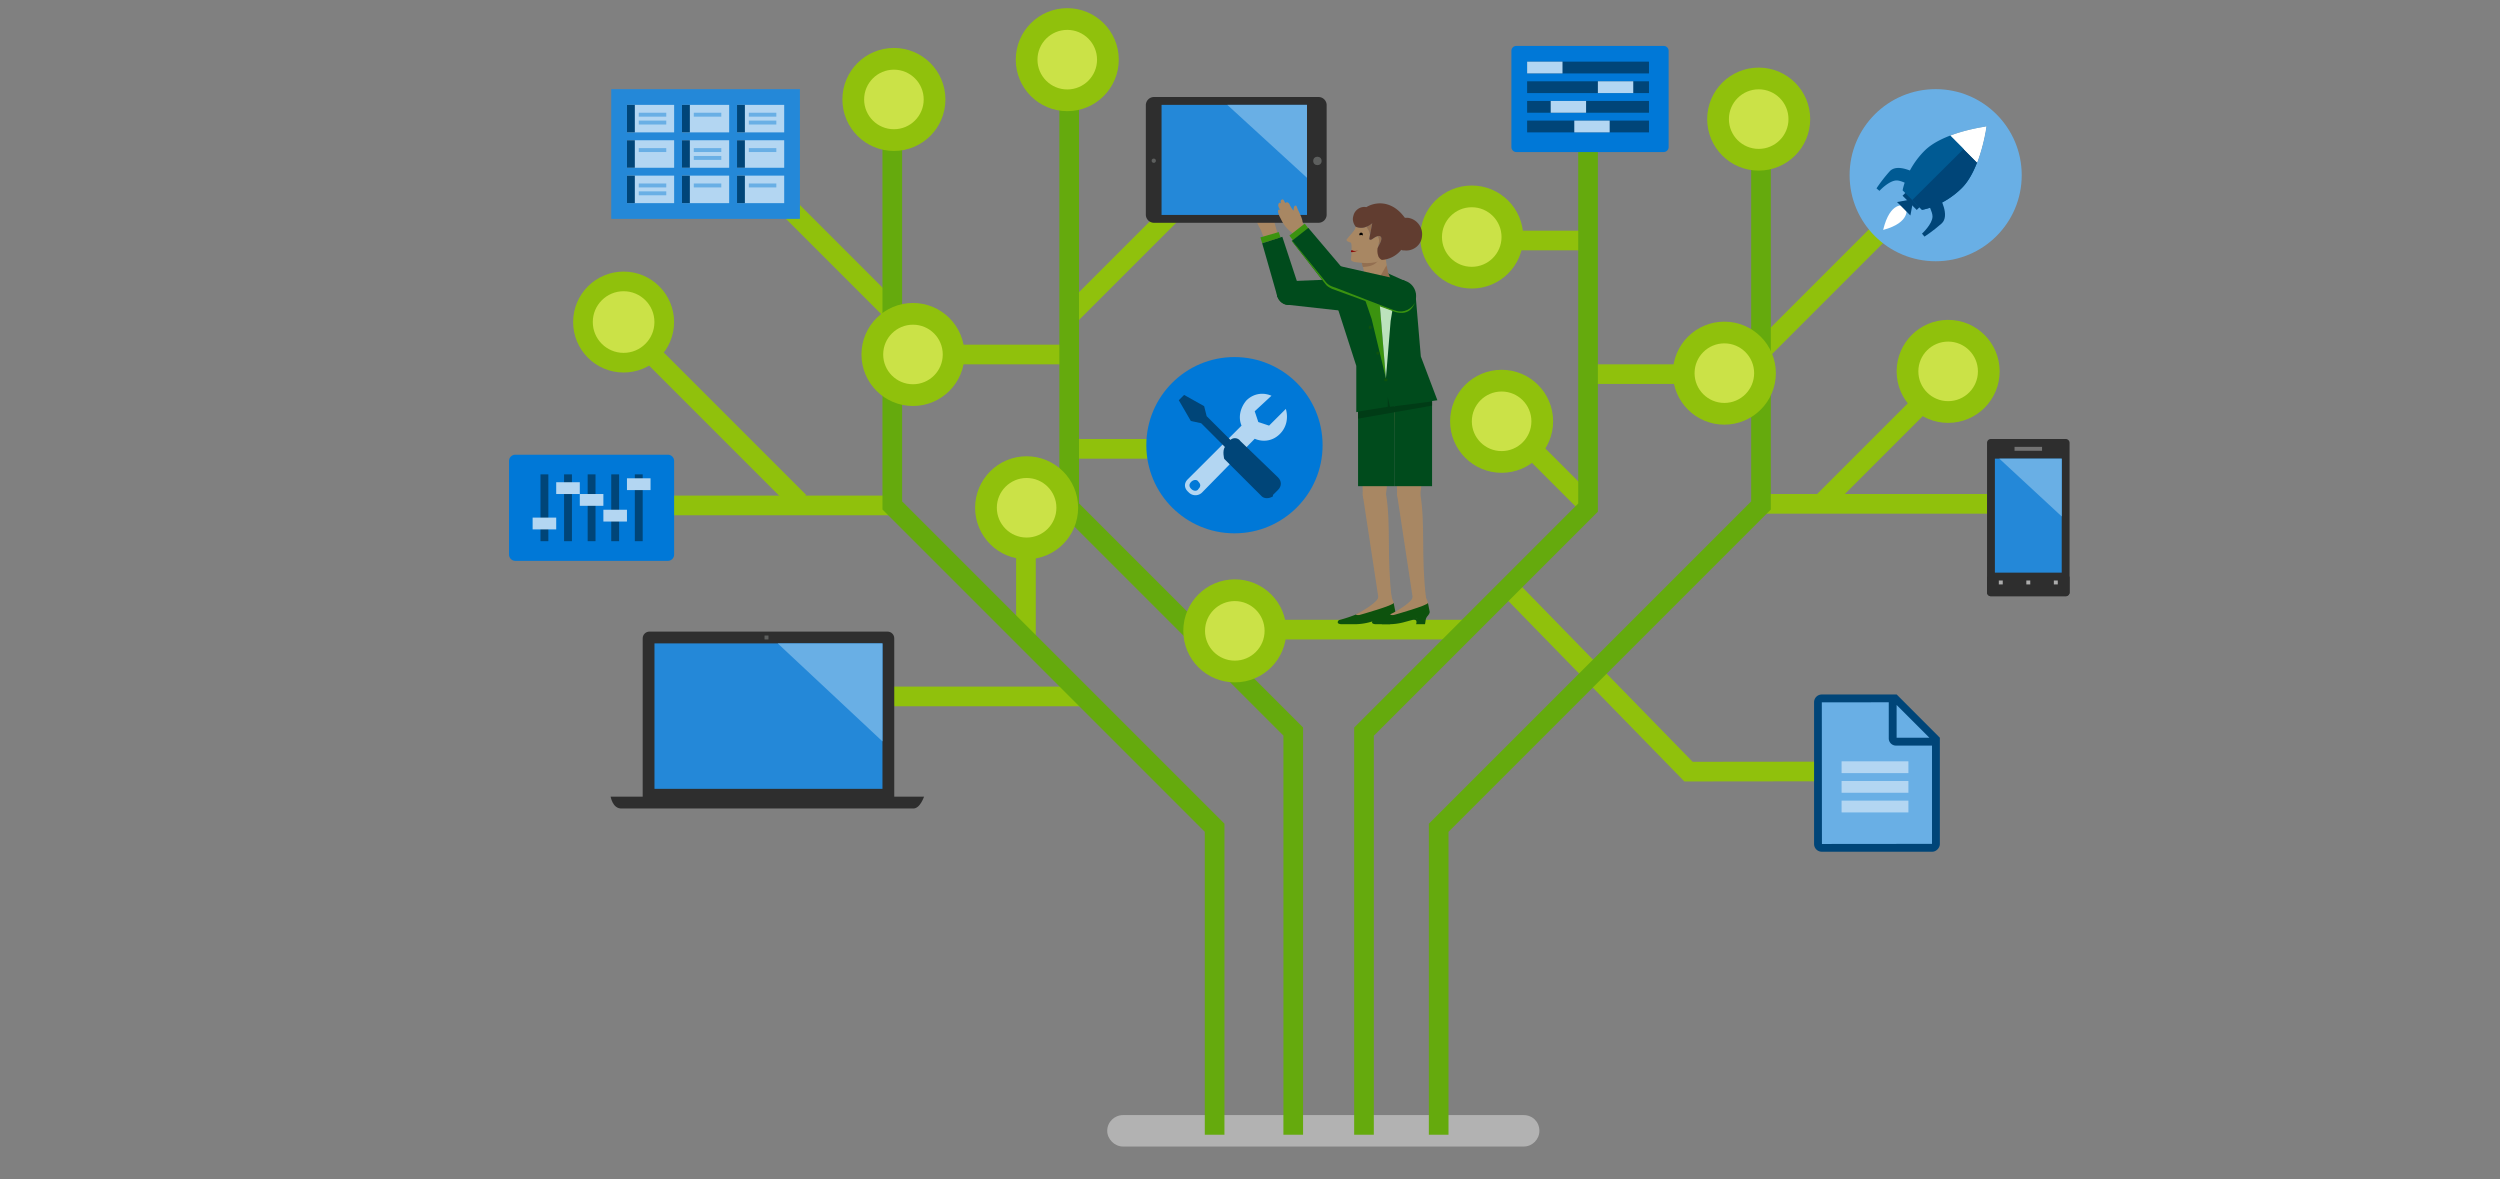 <svg xmlns="http://www.w3.org/2000/svg" viewBox="0 0 636 300"><rect x="0" y="0" width="636" height="300" fill="#808080" stroke="none"/><style>.st0{fill:none;stroke:#90c10c;stroke-width:5;stroke-miterlimit:10}.st1{fill:#a88763}.st2{fill:#b2b2b2}.st3{fill:none;stroke:#65aa0d;stroke-width:5;stroke-miterlimit:10}.st4{fill:#2e2e2e}.st5{fill:#2488d8}.st6{fill:#5d5f5e}.st7{fill:#69afe5}.st8{fill:#cbe247;stroke:#90c10c;stroke-width:5.527;stroke-miterlimit:10}.st9{fill:#0078d7}.st10{fill:#004578}.st11{fill:#b3d6f2}.st12{fill:#cbe247;stroke:#90c10c;stroke-width:5;stroke-miterlimit:10}.st13{fill-rule:evenodd;clip-rule:evenodd;fill:#0078d7}.st14{fill:#fff}.st15{fill:#005a93}.st16{fill:#737373}.st17{fill:#acacac}.st18{fill-rule:evenodd;clip-rule:evenodd;fill:#b4b4b4}.st19{fill:#a6a6a6}.st20{fill:#767576}.st21{clip-path:url(#SVGID_2_)}.st22{fill:#502f84}.st23{fill:#5c3d99}.st24{fill:#3d1a68}.st25{fill:#32145a}.st26{fill:#af5443}.st27{fill:#505050}.st28{opacity:.37;fill:#fff}.st29{fill:#99bcd7}.st30{fill:#c8c8c8}.st31{fill:#666}.st32{fill:#45779e}.st33{fill:#6597bf}.st34{fill:#3c3c3c}.st35{fill:#235a89}.st36{fill:#106ebe}.st37{fill:#333}.st38{fill:#1c4768}.st39{fill:#212121}.st40{fill:#11334b}.st41{fill:#cfe0ee}.st42{fill:#eaeaea}.st43{fill:#deecf9}.st44{fill:#e9f0f7}.st45{fill:#f4f4f4}.st46{fill:#231f20}.st47{fill:#a8dceb}.st48,.st49,.st50,.st51{fill-rule:evenodd;clip-rule:evenodd}.st48{stroke:#69afe5;stroke-width:2;stroke-miterlimit:10;stroke-dasharray:1.815,2.722;fill:none}.st49,.st50,.st51{fill:#2488d8}.st50,.st51{fill:#d8b094}.st51{fill:#f6caa7}.st52,.st53,.st54,.st55,.st56,.st57{fill-rule:evenodd;clip-rule:evenodd;fill:#00188f}.st53,.st54,.st55,.st56,.st57{fill:#fff}.st54,.st55,.st56,.st57{fill:#c69e83}.st55,.st56,.st57{fill:#b58861}.st56,.st57{fill:#505050}.st57{fill:#8a0000}.st58{fill:#bfc5cc}.st59{fill:#8e562e}.st59,.st60,.st61,.st62,.st63{fill-rule:evenodd;clip-rule:evenodd}.st61,.st62,.st63{fill:#d0b28d}.st62,.st63{fill:#666}.st63{fill:#b89e7c}.st64{fill:#5c005c}.st65,.st66{fill-rule:evenodd;clip-rule:evenodd;fill:#ff8c00}.st66{fill:#f0ae00}.st67{fill:#d0b28d}.st68{fill:#e81123}.st69{fill:#d9c1a4}.st70,.st71,.st72,.st73{fill-rule:evenodd;clip-rule:evenodd;fill:#d9c1a4}.st71,.st72,.st73{fill:#ee4d5a}.st72,.st73{fill:#939393}.st73{fill:#394453}.st74{fill:#f6cba7}.st75{fill:#a996f0}.st76{fill:#bcbec0}.st77{fill:#414042}.st78{fill:#6d6e71}.st79{fill:#8867c8}.st80{fill:#c09f81}.st81{fill:#ddb694}.st82{fill:#5c2d91}.st83{fill:#8c562f}.st84{fill:#451e7c}.st85{fill:#025b56}.st86{fill:#394453}.st87{fill:#999}.st88{fill:#8e562e}.st89{fill:gray}.st90{fill:#6d573e}.st91{fill-rule:evenodd;clip-rule:evenodd}.st91,.st92{fill:#b80409}.st93{fill:#613d30}.st94{fill:#d80d1a}.st95{fill:#ef502a}.st96{fill:none;stroke:#939393;stroke-miterlimit:10;stroke-dasharray:.977,1.955}.st97{fill:#0d520d}.st98{fill:#004b1c}.st99{fill:#3b930f}.st100{fill:#936f51}.st101{fill:#bce2bc}.st102{fill:#8a0000}.st103{fill:#003c16}.st104{fill:none}.st105{fill:#8ec3ec}.st106{fill:#395b71}.st107{fill:#65aa0d}.st108{fill:#90c10c}.st109{fill:#107c10}.st110{fill:#d2d2d2}.st111{fill:#939393}.st112{fill:#4d4d4d}.st113{fill-rule:evenodd;clip-rule:evenodd;fill:#69afe5}.st114{fill:#472176}.st115{clip-path:url(#SVGID_4_)}.st116{fill:#724aad}.st117{fill:#282828}.st118{fill:none;stroke:#939393;stroke-width:.75;stroke-miterlimit:10}.st119{fill:#f57800}.st120{fill:#750000}.st121{fill:#900}.st122{fill:#d83b01}.st123{fill:#0872c4}.st124{fill:#bd3604}.st125{fill:#5e0000}.st126{fill:#464646}.st127{fill:#e6e6e6}.st128{fill:#a6a8ab}.st129{fill:#96bcce}.st130{fill-rule:evenodd;clip-rule:evenodd;fill:#fff200}.st131{fill:none;stroke:#fff100;stroke-width:.72;stroke-miterlimit:8}.st132,.st133,.st134,.st135,.st136{fill-rule:evenodd;clip-rule:evenodd;fill:#fff880}.st133,.st134,.st135,.st136{fill:#f0e300}.st134,.st135,.st136{fill:#ccc000}.st135,.st136{fill:#ffb900}.st136{fill:#ffcb40}.st137,.st138,.st139,.st140,.st141,.st142{fill-rule:evenodd;clip-rule:evenodd;fill:#c78e00}.st138,.st139,.st140,.st141,.st142{fill:#ffa940}.st139,.st140,.st141,.st142{fill:#f08400}.st140,.st141,.st142{fill:#ba6800}.st141,.st142{fill:#e81123}.st142{fill:#d91021}.st143,.st144,.st145,.st146,.st147,.st148{fill-rule:evenodd;clip-rule:evenodd;fill:#a3111e}.st144,.st145,.st146,.st147,.st148{fill:#b4009e}.st145,.st146,.st147,.st148{fill:#c740b6}.st146,.st147,.st148{fill:#9e008b}.st147,.st148{fill:#850063}.st148{fill:#5c2d91}.st149,.st150,.st151,.st152,.st153,.st154{fill-rule:evenodd;clip-rule:evenodd;fill:#8562ad}.st150,.st151,.st152,.st153,.st154{fill:#522882}.st151,.st152,.st153,.st154{fill:#401467}.st152,.st153,.st154{fill:#409ae1}.st153,.st154{fill:#006fc8}.st154{fill:#005291}.st155,.st156,.st157,.st158,.st159,.st160{fill-rule:evenodd;clip-rule:evenodd;fill:#008272}.st156,.st157,.st158,.st159,.st160{fill:#40a195}.st157,.st158,.st159,.st160{fill:#007365}.st158,.st159,.st160{fill:#005850}.st159,.st160{fill:#107c10}.st160{fill:#4c9d4c}.st161,.st162,.st163,.st164,.st165,.st166{fill-rule:evenodd;clip-rule:evenodd;fill:#0e6d0e}.st162,.st163,.st164,.st165,.st166{fill:#106110}.st163,.st164,.st165,.st166{fill:#e3008c}.st164,.st165,.st166{fill:#ea40a9}.st165,.st166{fill:#d40083}.st166{fill:#9c005f}.st167,.st168,.st169,.st170,.st171,.st172{fill-rule:evenodd;clip-rule:evenodd;fill:#b4a0ff}.st168,.st169,.st170,.st171,.st172{fill:#c7b8ff}.st169,.st170,.st171,.st172{fill:#a996f0}.st170,.st171,.st172{fill:#9080cf}.st171,.st172{fill:#00bcf2}.st172{fill:#40cdf5}.st173,.st174,.st175,.st176,.st177,.st178{fill-rule:evenodd;clip-rule:evenodd;fill:#00b0e3}.st174,.st175,.st176,.st177,.st178{fill:#0086ad}.st175,.st176,.st177,.st178{fill:#002050}.st176,.st177,.st178{fill:#40587c}.st177,.st178{fill:#001a41}.st178{fill:#001129}.st179,.st180,.st181,.st182,.st183,.st184{fill-rule:evenodd;clip-rule:evenodd;fill:#00b294}.st180,.st181,.st182,.st183,.st184{fill:#40c5af}.st181,.st182,.st183,.st184{fill:#00a387}.st182,.st183,.st184{fill:#008770}.st183,.st184{fill:#bad80a}.st184{fill:#cbe247}.st185,.st186,.st187,.st188,.st189,.st190{fill-rule:evenodd;clip-rule:evenodd;fill:#adc909}.st186,.st187,.st188,.st189,.st190{fill:#91a80a}.st187,.st188,.st189,.st190{fill:#d83b01}.st188,.st189,.st190{fill:#e26c41}.st189,.st190{fill:#bd3604}.st190{fill:#9c2801}.st191,.st192,.st193,.st194,.st195,.st196{fill-rule:evenodd;clip-rule:evenodd;fill:#a80000}.st192,.st193,.st194,.st195,.st196{fill:#be4040}.st193,.st194,.st195,.st196{fill:#900}.st194,.st195,.st196{fill:#750000}.st195,.st196{fill:#5c005c}.st196{fill:#854085}.st197,.st198,.st199,.st200,.st201,.st202{fill-rule:evenodd;clip-rule:evenodd;fill:#4d004d}.st198,.st199,.st200,.st201,.st202{fill:#380038}.st199,.st200,.st201,.st202{fill:#32145a}.st200,.st201,.st202{fill:#654f83}.st201,.st202{fill:#28114a}.st202{fill:#220c3d}.st203,.st204,.st205,.st206,.st207,.st208{fill-rule:evenodd;clip-rule:evenodd;fill:#4052ab}.st204,.st205,.st206,.st207,.st208{fill:#001580}.st205,.st206,.st207,.st208{fill:#001363}.st206,.st207,.st208{fill:#004b50}.st207,.st208{fill:#40787c}.st208{fill:#003d41}.st209,.st210,.st211,.st212,.st213,.st214{fill-rule:evenodd;clip-rule:evenodd;fill:#002f33}.st210,.st211,.st212,.st213,.st214{fill:#004b1c}.st211,.st212,.st213,.st214{fill:#407855}.st212,.st213,.st214{fill:#003c16}.st213,.st214{fill:#00240d}.st214{fill:#282828}.st215,.st216,.st217,.st218,.st219,.st220{fill-rule:evenodd;clip-rule:evenodd;fill:#d2d2d2}.st216,.st217,.st218,.st219,.st220{fill:#f3f3f3}.st217,.st218,.st219,.st220{fill:#e6e6e6}.st218,.st219,.st220{fill:#737373}.st219,.st220{fill:#c2c2c2}.st220{fill:#b2b2b2}.st221{fill:none;stroke:#e6e6e6;stroke-width:.36;stroke-miterlimit:8}.st222,.st223,.st224{fill-rule:evenodd;clip-rule:evenodd;fill:#bb9167}.st223,.st224{fill:#613d30}.st224{fill:#f7d7c4}.st225{fill:#00a68c}.st226{fill:#009a83}.st227{fill:#008e7b}.st228{fill:#00abeb}.st229{fill:#009ae4}.st230{fill:#0089de}.st231{fill:#0060c5}.st232{fill:#0048b3}.st233{fill:#0030a1}.st234{fill:#00746a}.st235{fill:#006761}.st236{fill:#005959}.st237{fill:#0c7013}.st238{fill:#086416}.st239{fill:#045719}.st240{fill:#522783}.st241{fill:#9e008e}.st242{fill:#88007d}.st243{fill:#72006d}.st244{fill:#c80912}.st245{fill:#9e83e3}.st246{fill:#ec6401}.st247{fill:#e24f01}.st248{fill:#323232}.st249{fill:#2f2f2f}.st250{fill:#00188f}.st251{fill:#a80000}.st252{fill-rule:evenodd;clip-rule:evenodd;fill:#1ac3f3}.st253{fill:#d86e26}.st254{opacity:.2;fill:#fff}</style><switch><g><g id="bkgd"><path class="st0" d="M447.5 128.179h62M404.5 61.179h-20M384.537 150.151l45.025 46.153 56.563-.063M447.572 89.775l51.479-51.48M404.5 95.179h25M373.5 160.179h-49M275.5 177.179h-100M271.628 80.74l38.896-38.896M227.412 128.589H164.19M227.412 79.607l-45.969-45.969M271.5 90.179h-31M271.5 114.179h44M261 161.679v-22"/><path class="st1" d="M320.798 58.579c-1.504-2.722-1.657-3.476-1.504-6.035 0-1.651.449-2.105.902-1.351-.454-1.657.601-2.712.902-1.657 0-.454.301-.902.902-.754.454 0 .301.754.153 1.055.449-.153 1.203 0 1.05 1.203 0 1.055.301 1.203.301 1.203.301-.902.902-1.203 1.356-.749-.301 1.203-.148 3.007-.301 4.516-.153.301-.153.449-.301.765l1.957 6.769-3.915-.749-1.502-4.216z"/><path class="st0" d="M404.584 129.077l-23.809-23.808"/><path class="st2" d="M387.601 291.679H285.699c-2.145 0-4.022-1.867-4.022-4 0-2.267 1.877-4 4.022-4h101.902c2.279 0 4.022 1.733 4.022 4 0 2.133-1.743 4-4.022 4z"/><path class="st3" d="M329 288.679V186.102l-57-57V26.679M347 288.679V186.132l57-57V34.679"/><path class="st3" d="M366 288.679v-78.097l82-82V39.679M309 288.679v-78.097l-82-82V33.679"/><path class="st4" d="M337.5 26.751v27.848a2.08 2.08 0 0 1-2.08 2.08h-41.84a2.08 2.08 0 0 1-2.08-2.08v-27.84a2.08 2.08 0 0 1 2.08-2.08h41.85a2.07 2.07 0 0 1 2.07 2.072z"/><path class="st5" d="M295.5 26.679h37v28h-37z"/><circle class="st6" cx="293.518" cy="40.887" r=".543"/><circle class="st6" cx="335.15" cy="40.943" r="1.07"/><path class="st7" d="M332.5 45.236V26.679h-20.269z"/><path class="st4" d="M227.499 203.678v-41.287c0-.946-.767-1.712-1.712-1.712h-60.575c-.946 0-1.712.767-1.712 1.712v41.288l63.999-.001z"/><path class="st5" d="M166.5 163.679h58v37h-58z"/><path class="st4" d="M232.236 205.679h-74.031c-2.468.14-2.871-3.26-2.871-3h79.772c.001-.26-.956 3.139-2.87 3z"/><path class="st6" d="M194.5 161.679h1v1h-1z"/><path class="st7" d="M224.5 163.679h-26.649l26.649 24.934z"/><path class="st0" d="M163.889 88.24l39.429 39.429"/><circle class="st8" cx="447.412" cy="30.3" r="10.34"/><circle class="st8" cx="438.675" cy="94.929" r="10.34"/><circle class="st8" cx="374.412" cy="60.3" r="10.34"/><path class="st9" d="M169.904 142.679h-38.809a1.595 1.595 0 0 1-1.595-1.595v-23.81c0-.881.714-1.595 1.595-1.595h38.809c.881 0 1.595.714 1.595 1.595v23.81a1.595 1.595 0 0 1-1.595 1.595z"/><path class="st10" d="M137.5 120.679h2v17h-2zM143.5 120.679h2v17h-2zM149.5 120.679h2v17h-2zM155.5 120.679h2v17h-2zM161.5 120.679h2v17h-2z"/><path class="st11" d="M135.5 131.679h6v3h-6zM159.5 121.679h6v3h-6zM153.5 129.679h6v3h-6zM147.5 125.679h6v3h-6zM141.5 122.679h6v3h-6z"/><path class="st9" d="M423.238 38.679h-37.477a1.262 1.262 0 0 1-1.262-1.262V12.94c0-.697.565-1.262 1.262-1.262h37.477c.697 0 1.262.565 1.262 1.262v24.477c0 .697-.565 1.262-1.262 1.262z"/><path class="st10" d="M388.5 15.679h31v3h-31zM388.5 20.679h31v3h-31zM388.5 25.679h31v3h-31zM388.5 30.679h31v3h-31z"/><path class="st11" d="M388.5 15.679h9v3h-9zM406.5 20.679h9v3h-9zM394.5 25.679h9v3h-9zM400.5 30.679h9v3h-9z"/><path class="st0" d="M462.833 128.649l27.2-27.2"/><circle class="st8" cx="495.607" cy="94.478" r="10.34"/><circle class="st12" cx="158.646" cy="81.929" r="10.34"/><circle class="st8" cx="227.412" cy="25.3" r="10.34"/><circle class="st8" cx="314.134" cy="160.491" r="10.34"/><g><circle class="st8" cx="271.511" cy="15.179" r="10.34"/></g><circle class="st8" cx="261.171" cy="129.177" r="10.34"/><g><path class="st5" d="M155.5 22.679h48v33h-48z"/><path class="st11" d="M159.5 26.679h12v7h-12zM173.5 26.679h12v7h-12zM187.5 26.679h12v7h-12zM159.5 35.679h12v7h-12zM173.5 35.679h12v7h-12zM187.5 35.679h12v7h-12zM159.5 44.679h12v7h-12zM173.5 44.679h12v7h-12zM187.5 44.679h12v7h-12z"/></g><g><circle class="st13" cx="314.046" cy="113.258" r="22.422"/><path class="st11" d="M327.121 104.02l-4.266 4.257-2.742-.913-.913-2.736 4.265-3.952c-2.132-.912-4.569-.608-6.397 1.215-1.523 1.824-2.132 4.256-1.219 6.386l-13.707 13.68c-.914.911-.914 2.128 0 3.04l.306.304a2.391 2.391 0 0 0 3.35 0l13.403-13.68c2.132.912 4.569.607 6.396-1.216 1.828-1.824 2.132-4.257 1.524-6.385m-24.065 20.368c-.608-.607-.608-1.215 0-1.824.61-.607 1.523-.607 1.828 0 .609.608.609 1.216 0 1.824-.305.609-1.218.609-1.828 0"/><path class="st10" d="M323.832 125.924l1.298-1.295c.955-.953.955-2.224 0-3.179l-9.557-9.22c-.637-.953-1.91-.953-2.549-.317l-6.052-6.041-.637-2.544-5.097-2.862-1.352 1.352 3.068 5.287 2.62.561 6.038 6.038c-.705 1.021-.173 3.03-.173 3.03l9.543 9.525c.637.635 1.909.635 2.864 0"/></g><g><circle class="st7" cx="492.433" cy="44.569" r="21.893"/><path class="st14" d="M484.379 52.31s-3.51-1.254-5.307 6.184c7.187-1.922 5.887-5.637 5.887-5.637l-.58-.547z"/><path class="st10" d="M486.002 54.819l-3.402-3.42 3.053-.562.928.932z"/><path transform="rotate(45.154 486.654 50.788)" class="st10" d="M484.081 49.613h5.116v2.343h-5.116z"/><path class="st15" d="M505.322 32.202l.034-.034-.03.004a.51.51 0 0 0 .004-.03l-.034.034c-.828.111-11.059 1.567-15.654 6.137-4.79 4.765-5.613 10.119-5.613 10.119l2.448 2.462.026.026 2.448 2.461s5.358-.794 10.149-5.558c4.595-4.571 6.106-14.794 6.222-15.621z"/><path class="st15" d="M487.508 44.159s-4.77-2.817-6.789-.554a38.648 38.648 0 0 0-3.339 4.315l.75.637s2.405-2.611 4.346-2.652c1.173-.025 3.233 1.135 3.233 1.135l1.799-2.881z"/><path class="st10" d="M493.405 50.088s2.791 4.785.517 6.792c-2.274 2.007-4.333 3.315-4.333 3.315l-.633-.753s2.624-2.39 2.676-4.331c.031-1.173-1.117-3.239-1.117-3.239l2.89-1.784z"/><path class="st10" d="M505.322 32.202l.034-.034-.03.004a.51.51 0 0 0 .004-.03l-.034.034h-.003l-18.817 18.715.001.001.026.026 2.448 2.461s5.358-.794 10.149-5.558c4.595-4.569 6.106-14.792 6.222-15.619z"/><path class="st14" d="M502.969 41.317c1.639-4.258 2.279-8.589 2.353-9.115l.034-.034-.03.004a.51.51 0 0 0 .004-.03l-.034.034c-.527.071-4.861.688-9.128 2.303l6.801 6.838z"/><path class="st14" d="M499.511 37.84l3.458 3.477c1.639-4.258 2.279-8.589 2.353-9.115l.034-.034-.03.004a.51.51 0 0 0 .004-.03l-.034.034a5.233 5.233 0 0 0-.105.015l-5.68 5.649z"/></g><g><path class="st10" d="M159.5 26.679h2v7h-2zM159.5 35.679h2v7h-2zM159.5 44.679h2v7h-2z"/></g><g><path class="st10" d="M173.5 26.679h2v7h-2zM173.5 35.679h2v7h-2zM173.5 44.679h2v7h-2z"/></g><g><path class="st10" d="M187.5 26.679h2v7h-2zM187.5 35.679h2v7h-2zM187.5 44.679h2v7h-2z"/></g><g><circle class="st8" cx="232.261" cy="90.179" r="10.34"/></g><g><circle class="st8" cx="382.011" cy="107.179" r="10.34"/></g><g><path class="st4" d="M525.51 151.679h-19.02a.99.99 0 0 1-.99-.99v-38.02a.99.99 0 0 1 .99-.99h19.02a.99.99 0 0 1 .99.99v38.02c0 .546-.444.99-.99.99z"/><path class="st4" d="M505.5 146.679v4.016c0 .544.441.984.984.984h19.032a.984.984 0 0 0 .984-.984v-4.016h-21z"/><path class="st5" d="M507.5 116.679h17v29h-17z"/><path class="st7" d="M524.5 131.386v-14.707h-15.874z"/><path class="st16" d="M512.5 113.679h7v1h-7z"/><path class="st17" d="M508.5 147.679h1v1h-1zM515.5 147.679h1v1h-1zM522.5 147.679h1v1h-1z"/></g><g><path class="st7" d="M492 215.179h-29.834v-37.667h19.5l10.417 10.417z"/><path class="st10" d="M493.5 187.679l-10.982-11H463.47a1.971 1.971 0 0 0-1.971 1.971v36.059c0 1.088.882 1.971 1.971 1.971h28.059c1.087 0 1.971-1 1.971-1.971v-27.03zm-11-8.336l8.335 8.335H482.5v-8.335zm9 35.336l-28 .029-.029-36.029 17.029-.018v9.187c0 1.011.82 1.831 1.831 1.831h9.169v25z"/><path class="st11" d="M468.5 193.679h17v3h-17zM468.5 198.679h17v3h-17zM468.5 203.679h17v3h-17z"/></g></g><g id="Layer_1"><path class="st97" d="M354.836 156.229c-1.055 1.208-.754 1.208-1.203 2.574h-2.11c.153-.917-.148-1.519-1.667-.917l4.98-1.657z"/><path class="st97" d="M354.535 153.37l.449 2.258c0 .601-.449.902-1.203 1.208l-5.581 1.514a14.823 14.823 0 0 1-3.609.454h-3.16c-1.657 0-1.055-.917-.754-1.065 1.203-.301 4.215-1.208 6.473-2.411 1.952-1.051 7.385-1.958 7.385-1.958zM363.567 156.229c-1.055 1.208-.754 1.208-1.055 2.574h-2.258c.301-.917 0-1.519-1.657-.917l4.97-1.657z"/><path class="st1" d="M353.934 151.418c0 .749.601 1.504.601 1.952.148.601-8.441 3.012-8.441 3.012-.153.148-1.504.148-1.055-.153 1.957-.902 5.734-3.308 5.571-4.363l3.324-.448z"/><path class="st97" d="M363.261 153.37l.454 2.258c0 .601-.454.902-1.203 1.208l-5.571 1.514a14.823 14.823 0 0 1-3.609.454h-3.175c-1.657 0-1.055-.917-.754-1.065 1.208-.301 4.231-1.208 6.636-2.411 1.957-1.051 7.222-1.958 7.222-1.958z"/><path class="st1" d="M362.66 151.418c0 .749.601 1.504.601 1.952.153.601-8.425 3.012-8.425 3.012-.153.148-1.504.148-1.055-.153 1.957-.902 5.719-3.308 5.571-4.363l3.308-.448zM346.696 125.489c-.153 1.657 1.203 3.012 2.707 3.16 1.672 0 3.028-1.203 3.175-2.859l3.012-24.415c0-2.712-2.11-4.97-4.669-4.97-2.722-.148-4.98 1.809-5.128 4.368l.903 24.716z"/><path class="st1" d="M362.813 152.468c0 .902-3.16 1.203-3.313.301l-4.062-26.826c-.148-1.657 1.055-3.012 2.712-3.16 1.651-.153 3.007 1.055 3.16 2.707 1.35 8.139.147 15.978 1.503 26.978zM354.082 152.468c0 .902-3.308 1.203-3.308.301l-4.078-26.826c-.153-1.657 1.055-3.012 2.707-3.16 1.519-.153 3.028 1.055 3.175 2.707 1.356 8.139.153 15.978 1.504 26.978z"/><path class="st1" d="M355.437 125.489c0 1.657 1.203 3.012 2.712 3.16 1.651 0 3.007-1.203 3.16-2.859l3.007-24.415c0-2.712-1.957-4.97-4.664-4.97-2.559-.148-4.97 1.809-5.117 4.368l.902 24.716z"/><path class="st98" d="M345.492 100.168h9.344v23.516h-9.344z"/><path class="st98" d="M354.835 100.168h9.482v23.516h-9.482z"/><path class="st98" d="M353.633 103.49l12.039-1.667-4.215-11.147-1.356-15.98-2.559-3.16-7.385-3.313 2.574 32.55z"/><path class="st98" d="M353.032 103.49l-7.993 1.356V93.081l-4.663-14.46 1.503-7.386 7.977-3.012 3.176 32.698z"/><path class="st97" d="M330.88 74.543a3.02 3.02 0 0 1-3.007 3.023 3.02 3.02 0 0 1-3.012-3.023c0-1.651 1.203-3.007 2.859-3.007s3.012 1.356 3.16 3.007z"/><path class="st98" d="M342.781 79.075c-2.258.148-4.21-1.809-4.21-4.078a4.043 4.043 0 0 1 4.062-4.062c2.406 0 4.215 1.804 4.215 4.062a4.054 4.054 0 0 1-4.067 4.078z"/><path class="st98" d="M342.781 70.935l-15.062.601.153 6.03 14.909 1.657z"/><path class="st99" d="M320.645 60.384l4.669-1.351.448 1.351-4.664 1.508z"/><path class="st98" d="M326.817 71.684c1.504-.449 3.313.301 3.762 1.809.601 1.504-.148 3.323-1.657 3.925-1.657.601-3.308-.301-3.909-1.809-.607-1.514.301-3.324 1.804-3.925z"/><path class="st98" d="M321.098 61.892l3.915 13.717 5.566-2.116-4.363-13.257z"/><path class="st1" d="M345.942 64.145l6.336-.449.754 5.882s.749 7.686-1.809 7.839c-2.569.148-3.925-6.937-3.925-6.937l-1.356-6.335z"/><path class="st100" d="M350.774 62.795c.749 3.17-.316 4.98-4.078 5.128l-.902-3.777 4.98-1.351z"/><path class="st1" d="M343.684 61.74c-1.651-.454-1.05-.902-.902-1.055.153-.301 1.957-2.105 1.957-2.559 0-.148.153-.301.153-.449 1.05.449 2.105.301 2.707 0 .601.749.902 1.504.902 1.957 0 .449-.148.902-.148 1.05 0 .601.749.153.749.153s.754-.601 1.356-.754c.617.454.316 2.11.153 2.712-.153.301-.153.449-.153.449s-.301 2.411 1.065 2.875c-2.268 1.203-5.128.749-6.483.601-1.504-.153-1.356-.754-1.356-.754.152-.913.3-3.773 0-4.226z"/><path class="st100" d="M349.102 56.775l-.301 1.351v.153c0 .301-.148.902-.301 1.356 0-.454-.301-1.208-.902-1.957.902-.302 1.504-.903 1.504-.903zM350.458 60.083c.464-.148.765 0 .917.301.148.301 0 .902-.301 1.509-.153.301-.301.601-.464.902.164-.602.464-2.258-.152-2.712z"/><path class="st93" d="M350.458 63.243s-.301 2.258 1.065 2.875h.153a6.998 6.998 0 0 0 4.817-2.574c.148.153.449.153.749.153 2.258.301 4.368-1.356 4.516-3.614.301-2.258-1.356-4.378-3.609-4.679h-.754c-.454-.601-1.055-1.351-1.804-1.952a7.539 7.539 0 0 0-2.859-1.509 6.754 6.754 0 0 0-5.133.754c-1.504-.301-3.007.754-3.308 2.258-.306.902 0 1.967.601 2.722 1.05.449 2.105.301 2.707 0 .902-.301 1.504-.902 1.504-.902l-.749 3.909c0 .601.749.153.749.153s.754-.601 1.356-.754c.464-.148.765 0 .917.301.148.301 0 .902-.301 1.509-.153.301-.301.601-.464.902-.153.3-.153.448-.153.448z"/><path d="M346.242 59.782c-.148 0-.148 0-.301.153 0-.153-.148-.153-.148-.301 0-.301.301-.454.449-.454.301 0 .454.153.454.454v.301c-.153-.153-.301-.153-.454-.153z"/><path class="st99" d="M350.774 74.696l1.804 21.561-3.624-15.077-2.105-6.183 1.503-4.817.301 1.356z"/><path class="st101" d="M350.774 74.696l1.804 21.561 1.203-14.624 1.203-7.237-3.308-4.669.148 1.208z"/><path class="st100" d="M352.731 67.474l.403 1.892 2.303 5.631-4.439-4.438z"/><path class="st102" d="M345.641 63.697s-.449.148-.902.148c-.301 0-.449 0-.601-.148h-.301c-.153 0-.153 0-.153.148 0 0 0 .153.153.153h.301c.153 0 .301 0 .601-.153.453 0 .902-.148.902-.148z"/><path class="st102" d="M345.641 63.697s-.449.148-.902.148c-.449.153-.902 0-.902 0l-.153.153c0 .148 0 .148.153.148 0 0 .454 0 .902-.148.453-.153.902-.301.902-.301z"/><path class="st97" d="M348.2 83.285c0 .301.153.454.454.454.148 0 .301-.301.301-.454 0-.301-.153-.449-.454-.449-.149 0-.301.301-.301.449zM350.157 89.921c0 .153.153.301.454.301.163 0 .464-.148.311-.449 0-.153-.148-.306-.464-.306-.148.001-.301.154-.301.454zM352.124 96.705c0 .153.153.301.454.301.153 0 .454-.148.454-.449-.153-.153-.301-.301-.454-.301-.301.001-.454.149-.454.449z"/><path class="st103" d="M345.493 104.698l7.539-1.208v-2.569l.601 2.569 10.683-1.366v1.065l-18.823 3.313z"/><path class="st97" d="M342.481 71.383c.601-1.504-.301-3.308-1.957-3.762-1.504-.454-3.16.454-3.762 2.105-.449 1.509.454 3.165 2.11 3.614 1.504.602 3.16-.3 3.609-1.957z"/><path class="st98" d="M357.242 71.383c-2.105-.601-4.511.601-5.117 2.859-.601 2.12.754 4.378 2.859 5.133 2.258.601 4.516-.754 5.117-2.859.607-2.273-.601-4.531-2.859-5.133z"/><path class="st98" d="M354.984 79.223l-16.112-5.883 1.651-5.718 16.719 3.761z"/><path class="st98" d="M337.965 68.075c-1.351 1.05-1.651 2.859-.749 4.21 1.05 1.356 2.859 1.657 4.215.607 1.351-.907 1.651-2.859.601-4.067-.907-1.351-2.859-1.657-4.067-.75z"/><path class="st1" d="M329.223 59.634c-2.258-1.657-2.707-2.559-3.762-4.679-.601-1.356-.301-1.957.301-1.504-1.05-1.055-.449-2.411.153-1.657-.153-.301-.301-.902.301-1.055.301-.148.601.601.749.902.301-.301.907-.301 1.208.601.449.902.902 1.356.902 1.356 0-1.055.301-1.504.749-1.203.306 1.055 1.208 2.406 1.509 3.762 0 .301.148.454.148.765l4.078 4.817-3.476.902-2.86-3.007z"/><path class="st99" d="M331.93 56.879l-3.91 3.056.902 1.203 4.003-2.933z"/><path class="st98" d="M332.837 57.978l9.195 10.846-4.817 3.461-8.593-10.999z"/><path class="st99" d="M354.984 79.375c2.931.803 4.368-.601 5.117-2.712-.749 1.957-3.007 3.012-4.965 2.411-.301 0-15.363-5.882-15.363-5.882-.454-.153-1.657-.454-2.411-1.356l-.601-.754-7.987-9.797h-.153l8.594 10.999c.301.454.749.754 1.657 1.208"/><path class="st113" d="M162.5 28.679h7v1h-7zM176.5 28.679h7v1h-7zM190.5 28.679h7v1h-7zM162.5 37.679h7v1h-7zM190.5 37.679h7v1h-7zM190.5 46.679h7v1h-7zM162.5 30.679h7v1h-7zM190.5 30.679h7v1h-7zM176.5 37.679h7v1h-7zM176.5 46.679h7v1h-7zM162.5 46.679h7v1h-7zM176.5 39.679h7v1h-7zM162.5 48.679h7v1h-7z"/></g></g></switch></svg>